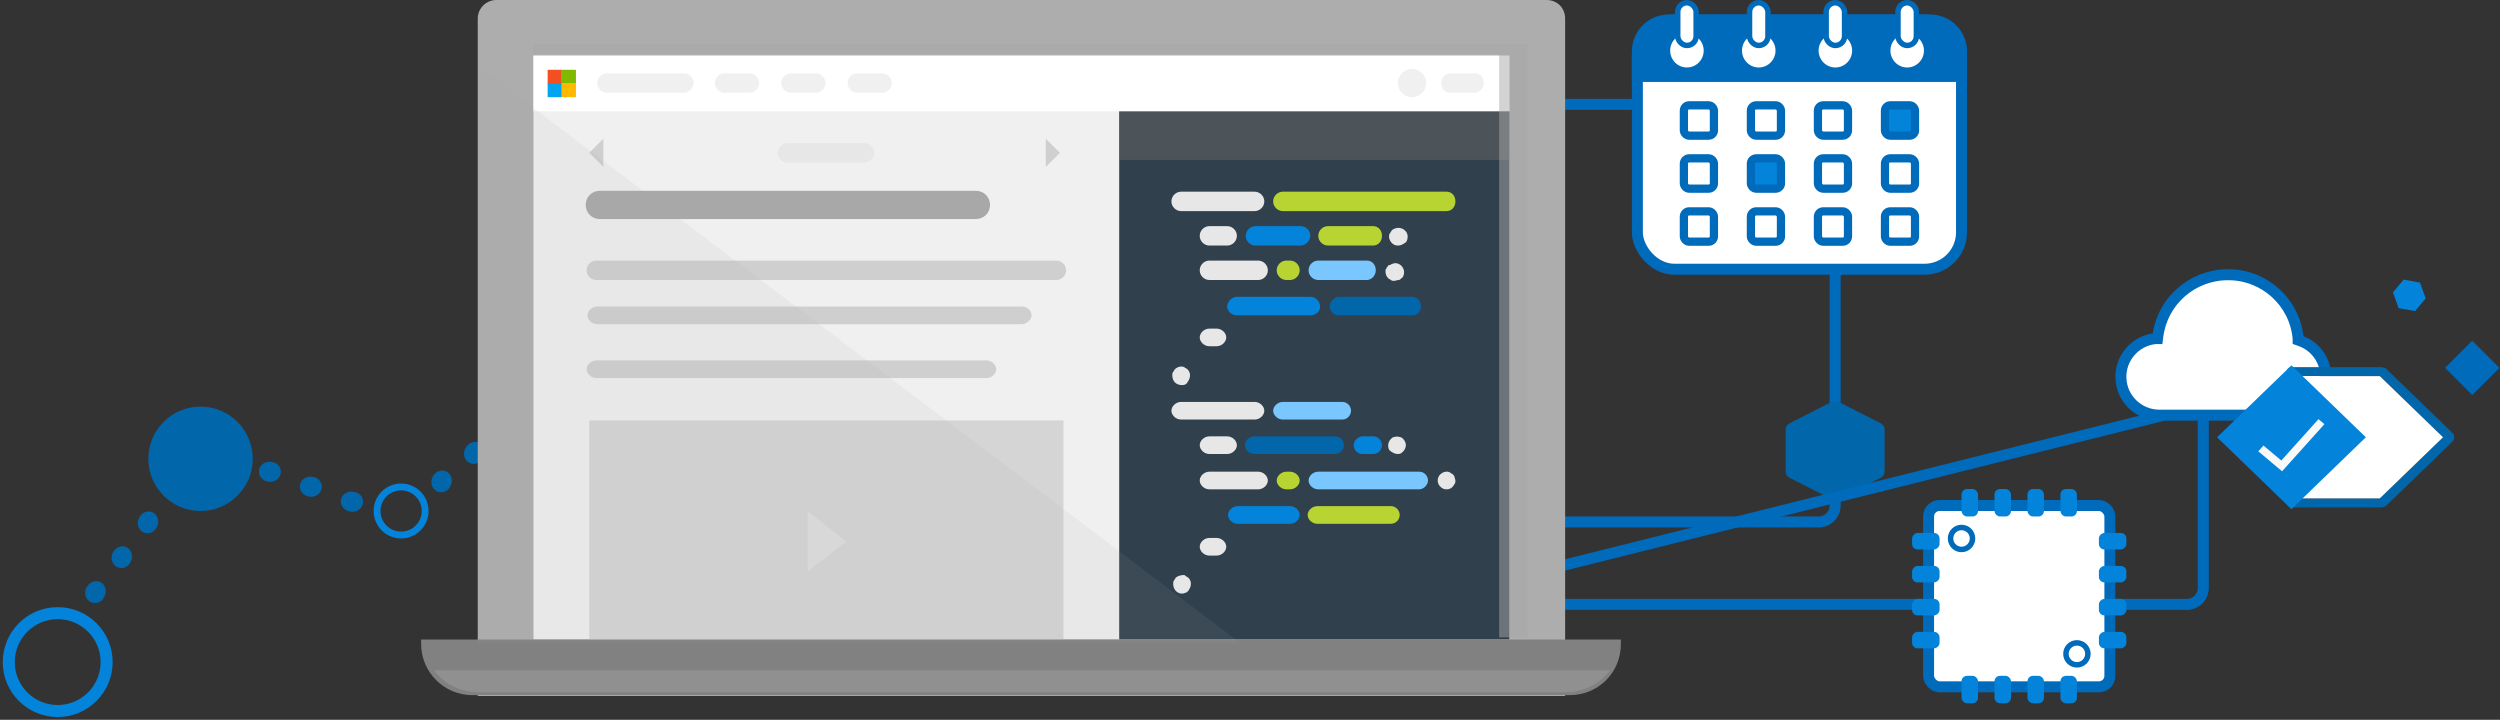 <?xml version="1.0" encoding="UTF-8"?>
<svg width="455px" height="131px" viewBox="0 0 455 131" version="1.1" xmlns="http://www.w3.org/2000/svg" xmlns:xlink="http://www.w3.org/1999/xlink">
    <rect x="0" y="0" width="455" height="131" fill="#333333" stroke="none"/>
    <!-- Generator: Sketch 51.3 (57544) - http://www.bohemiancoding.com/sketch -->
    <title>hands_on_learning</title>
    <desc>Created with Sketch.</desc>
    <defs></defs>
    <g id="Learn" stroke="none" stroke-width="1" fill="none" fill-rule="evenodd">
        <g id="Hands-on_learning-tab" transform="translate(-667, -147)">
            <g id="hands_on_learning" transform="translate(668, 147)">
                <g id="Group-15" transform="translate(278, 18)">
                    <rect id="Rectangle-14" stroke="#006ABB" stroke-width="2" x="1" y="1" width="54" height="76" rx="3"></rect>
                    <path d="M54.33,55.159 L46.67,59.065 C46.259,59.279 46.004,59.668 46,60.09 L46,67.91 C46.002,68.333 46.257,68.723 46.67,68.935 L54.33,72.841 C54.745,73.053 55.255,73.053 55.67,72.841 L63.33,68.935 C63.743,68.723 63.998,68.333 64,67.91 L64,60.09 C63.996,59.668 63.741,59.279 63.33,59.065 L55.67,55.159 C55.255,54.947 54.745,54.947 54.33,55.159 Z" id="Shape" fill="#0266AB" fill-rule="nonzero"></path>
                </g>
                <path d="M400,73.781 L255.123,110 L397,110 C398.657,110 400,108.657 400,107 L400,73.781 Z" id="Rectangle-15" stroke="#006ABB" stroke-width="2"></path>
                <polygon id="Shape" fill="#0483DA" fill-rule="nonzero" transform="translate(437.499, 53.759) rotate(160) translate(-437.499, -53.759) " points="434.885 52.235 434.885 55.284 437.494 56.809 440.113 55.284 440.113 52.235 437.494 50.71"></polygon>
                <path d="M404.457,50 C397.972,50.005 392.508,54.825 391.72,61.236 L391.672,61.618 L391.289,61.618 C387.584,62.004 384.828,65.205 385.008,68.911 C385.189,72.616 388.244,75.536 391.969,75.563 L415.288,75.563 C418.716,75.57 421.644,73.103 422.207,69.736 C422.77,66.369 420.802,63.09 417.558,61.99 L417.261,61.885 L417.261,61.58 C416.668,54.99 411.1,49.954 404.457,50 Z" id="Path" stroke="#006ABB" stroke-width="2" fill="#FFFFFF"></path>
                <g id="Group" transform="translate(402, 66)">
                    <path d="M30.462,26.345 L14.046,26.345 C13.538,26.345 13.2,26.018 13.2,25.527 L13.2,1.636 C13.2,1.145 13.538,0.818 14.046,0.818 L30.462,0.818 C30.631,0.818 30.969,0.982 31.138,0.982 L43.492,12.927 C43.662,13.091 43.662,13.255 43.662,13.582 C43.662,13.909 43.492,14.073 43.492,14.236 L31.138,26.182 C30.969,26.182 30.631,26.345 30.462,26.345 Z M14.892,24.709 L30.123,24.709 L41.631,13.582 L30.123,2.455 L14.892,2.455 L14.892,24.709 Z" id="Shape" fill="#0266AB" fill-rule="nonzero"></path>
                    <polygon id="Path" fill="#FFFFFF" points="14.892 24.709 30.123 24.709 41.631 13.582 30.123 2.455 14.892 2.455"></polygon>
                    <g fill="#0483DA" fill-rule="nonzero">
                        <rect id="Rectangle-path" transform="translate(14.139, 13.507) rotate(45) translate(-14.139, -13.507) " x="5.423" y="5.08" width="17.431" height="16.854"></rect>
                        <path d="M14.046,26.673 L0.508,13.582 L14.046,0.491 L27.585,13.582 L14.046,26.673 Z M2.877,13.582 L14.046,24.382 L25.215,13.582 L14.046,2.782 L2.877,13.582 Z" id="Shape"></path>
                    </g>
                    <polygon id="Shape" fill="#F9F9F9" fill-rule="nonzero" transform="translate(14.131, 15.136) rotate(-4) translate(-14.131, -15.136) " points="12.015 19.636 7.954 15.709 8.969 14.727 12.015 17.673 19.292 10.636 20.308 11.618"></polygon>
                </g>
                <rect id="Rectangle-path" fill="#006ABB" fill-rule="nonzero" transform="translate(448.95, 66.95) rotate(45) translate(-448.95, -66.95) " x="445.45" y="63.45" width="7" height="7"></rect>
                <g id="calendar" transform="translate(296, 0)" stroke="#006ABB">
                    <g>
                        <rect id="Rectangle-11" stroke-width="2" fill="#FFFFFF" x="1" y="3.632" width="59" height="45.368" rx="6.72"></rect>
                        <g id="Group-18">
                            <path d="M0.96,13.952 L60.04,13.952 L60.04,9.352 C60.04,6.17 57.461,3.592 54.28,3.592 L6.72,3.592 C3.539,3.592 0.96,6.17 0.96,9.352 L0.96,13.952 Z M10.021,13.241 C7.805,13.241 6.011,11.435 6.011,9.211 C6.011,6.986 7.805,5.18 10.021,5.18 C12.238,5.18 14.031,6.986 14.031,9.211 C14.031,11.435 12.238,13.241 10.021,13.241 Z M23.093,13.241 C20.877,13.241 19.083,11.435 19.083,9.211 C19.083,6.986 20.877,5.18 23.093,5.18 C25.309,5.18 27.103,6.986 27.103,9.211 C27.103,11.435 25.309,13.241 23.093,13.241 Z M37.036,13.241 C34.82,13.241 33.026,11.435 33.026,9.211 C33.026,6.986 34.82,5.18 37.036,5.18 C39.252,5.18 41.046,6.986 41.046,9.211 C41.046,11.435 39.252,13.241 37.036,13.241 Z M50.107,13.241 C47.891,13.241 46.097,11.435 46.097,9.211 C46.097,6.986 47.891,5.18 50.107,5.18 C52.323,5.18 54.117,6.986 54.117,9.211 C54.117,11.435 52.323,13.241 50.107,13.241 Z" id="Combined-Shape" stroke-width="1.92" fill="#006ABB"></path>
                            <rect id="Rectangle-12" fill="#FFFFFF" x="8.343" y="0.5" width="3.357" height="7.772" rx="1.679"></rect>
                            <rect id="Rectangle-12" fill="#FFFFFF" x="21.414" y="0.5" width="3.357" height="7.772" rx="1.679"></rect>
                            <rect id="Rectangle-12" fill="#FFFFFF" x="35.357" y="0.5" width="3.357" height="7.772" rx="1.679"></rect>
                            <rect id="Rectangle-12" fill="#FFFFFF" x="48.429" y="0.5" width="3.357" height="7.772" rx="1.679"></rect>
                        </g>
                        <g id="Group-19" transform="translate(8.714, 18.421)" stroke-width="1.5">
                            <rect id="Rectangle-13" x="0.75" y="0.75" width="5.471" height="5.518" rx="0.96"></rect>
                            <rect id="Rectangle-13" x="12.95" y="0.75" width="5.471" height="5.518" rx="0.96"></rect>
                            <rect id="Rectangle-13" x="25.15" y="0.75" width="5.471" height="5.518" rx="0.96"></rect>
                            <rect id="Rectangle-13" fill="#0483DA" x="37.35" y="0.75" width="5.471" height="5.518" rx="0.96"></rect>
                            <rect id="Rectangle-13" x="25.15" y="10.399" width="5.471" height="5.518" rx="0.96"></rect>
                            <rect id="Rectangle-13" x="0.75" y="10.399" width="5.471" height="5.518" rx="0.96"></rect>
                            <rect id="Rectangle-13" fill="#0483DA" x="12.95" y="10.399" width="5.471" height="5.518" rx="0.96"></rect>
                            <rect id="Rectangle-13" x="37.35" y="10.399" width="5.471" height="5.518" rx="0.96"></rect>
                        </g>
                        <g id="Group-19" transform="translate(8.714, 37.719)" stroke-width="1.5">
                            <rect id="Rectangle-13" x="0.75" y="0.75" width="5.471" height="5.518" rx="0.96"></rect>
                            <rect id="Rectangle-13" x="12.95" y="0.75" width="5.471" height="5.518" rx="0.96"></rect>
                            <rect id="Rectangle-13" x="25.15" y="0.75" width="5.471" height="5.518" rx="0.96"></rect>
                            <rect id="Rectangle-13" x="37.35" y="0.75" width="5.471" height="5.518" rx="0.96"></rect>
                        </g>
                    </g>
                </g>
                <g id="Group-14" transform="translate(0, 49)" fill-rule="nonzero">
                    <polygon id="Shape" fill="#0483DA" points="104 40 101 41.75 101 45.25 104 47 107 45.25 107 41.75"></polygon>
                    <circle id="Oval" fill="#0266AB" cx="35.5" cy="34.5" r="9.5"></circle>
                    <path d="M9.5,63.188 C14.091,63.188 17.812,66.909 17.812,71.5 C17.812,76.091 14.091,79.812 9.5,79.812 C4.909,79.812 1.188,76.091 1.188,71.5 C1.188,66.909 4.909,63.188 9.5,63.188 Z M9.5,62 C4.253,62 0,66.253 0,71.5 C0,76.747 4.253,81 9.5,81 C14.747,81 19,76.747 19,71.5 C19,66.253 14.747,62 9.5,62 Z" id="Shape" stroke="#0483DA" fill="#0483DA"></path>
                    <path d="M72,40.25 C74.071,40.25 75.75,41.929 75.75,44 C75.75,46.071 74.071,47.75 72,47.75 C69.929,47.75 68.25,46.071 68.25,44 C68.25,41.929 69.929,40.25 72,40.25 Z M72,39 C69.239,39 67,41.239 67,44 C67,46.761 69.239,49 72,49 C74.761,49 77,46.761 77,44 C77,41.239 74.761,39 72,39 Z" id="Shape" fill="#0483DA"></path>
                    <path d="M104.5,1.188 C109.091,1.188 112.812,4.909 112.812,9.5 C112.812,14.091 109.091,17.812 104.5,17.812 C99.909,17.812 96.188,14.091 96.188,9.5 C96.188,4.909 99.909,1.188 104.5,1.188 Z M104.5,0 C99.253,0 95,4.253 95,9.5 C95,14.747 99.253,19 104.5,19 C109.747,19 114,14.747 114,9.5 C114,4.253 109.747,0 104.5,0 Z" id="Shape" fill="#0483DA"></path>
                    <path d="M96.003,19 C95.75,19.005 95.505,18.91 95.322,18.734 C94.918,18.353 94.89,17.717 95.261,17.302 C95.452,17.109 95.712,17 95.983,17 C96.254,17 96.514,17.109 96.704,17.302 C97.099,17.701 97.099,18.345 96.704,18.744 C96.509,18.911 96.26,19.002 96.003,19 Z" id="Shape" fill="#0266AB"></path>
                </g>
                <path d="M86.472,124.698 C86.253,124.695 86.036,124.658 85.83,124.588 L85.654,124.588 C84.643,124.244 84.12,123.194 84.486,122.243 C84.661,121.782 85.026,121.407 85.498,121.2 C85.97,120.994 86.51,120.974 86.998,121.144 C87.508,121.294 87.929,121.633 88.165,122.083 C88.4,122.533 88.429,123.055 88.245,123.525 C87.961,124.218 87.261,124.681 86.472,124.698 Z M79.673,120.614 C79.454,120.611 79.237,120.574 79.031,120.504 L78.855,120.504 C78.201,120.278 77.725,119.741 77.606,119.096 C77.486,118.45 77.743,117.794 78.278,117.374 C78.813,116.954 79.545,116.834 80.199,117.06 C80.708,117.21 81.13,117.549 81.366,117.999 C81.601,118.449 81.63,118.971 81.446,119.441 C81.162,120.134 80.462,120.597 79.673,120.614 Z M72.879,116.516 C72.66,116.514 72.443,116.477 72.236,116.406 L72.061,116.406 C71.388,116.197 70.888,115.661 70.757,115.006 C70.626,114.35 70.884,113.68 71.431,113.255 C71.977,112.83 72.726,112.718 73.386,112.963 C73.898,113.109 74.325,113.446 74.564,113.897 C74.804,114.347 74.835,114.871 74.652,115.344 C74.382,116.007 73.729,116.464 72.977,116.516 L72.879,116.516 Z M66.077,112.44 C65.858,112.438 65.641,112.401 65.435,112.33 L65.24,112.33 C64.229,111.976 63.714,110.918 64.091,109.967 C64.467,109.016 65.592,108.533 66.603,108.887 C67.112,109.036 67.534,109.376 67.77,109.826 C68.005,110.276 68.034,110.797 67.85,111.268 C67.566,111.96 66.866,112.423 66.077,112.44 Z M42.476,63.931 C42.257,63.929 42.039,63.892 41.833,63.822 L41.658,63.822 C40.647,63.477 40.124,62.428 40.489,61.477 C40.665,61.016 41.029,60.64 41.501,60.434 C41.974,60.228 42.514,60.207 43.002,60.378 C43.511,60.528 43.933,60.867 44.168,61.317 C44.404,61.767 44.433,62.288 44.249,62.759 C43.965,63.451 43.265,63.914 42.476,63.931 Z M34.977,61.349 C34.757,61.346 34.54,61.309 34.334,61.239 L34.159,61.239 C33.504,61.013 33.028,60.476 32.909,59.831 C32.79,59.185 33.046,58.529 33.581,58.109 C34.116,57.689 34.848,57.57 35.503,57.795 C36.012,57.945 36.433,58.285 36.669,58.735 C36.905,59.185 36.934,59.706 36.749,60.177 C36.465,60.869 35.766,61.332 34.977,61.349 Z M27.477,58.766 C27.258,58.764 27.041,58.727 26.835,58.656 L26.659,58.656 C25.986,58.447 25.487,57.911 25.355,57.256 C25.224,56.6 25.482,55.93 26.029,55.505 C26.575,55.08 27.324,54.968 27.984,55.213 C28.497,55.358 28.923,55.696 29.162,56.147 C29.402,56.597 29.434,57.121 29.25,57.594 C28.98,58.257 28.328,58.714 27.575,58.766 L27.477,58.766 Z" id="Shape" fill="#0266AB" fill-rule="nonzero" transform="translate(56.843, 89.891) rotate(-72) translate(-56.843, -89.891) "></path>
                <path d="M63.23,93.012 C63.011,93.009 62.793,92.972 62.587,92.902 L62.412,92.902 C61.401,92.558 60.878,91.508 61.243,90.557 C61.419,90.096 61.783,89.721 62.255,89.514 C62.727,89.308 63.268,89.288 63.756,89.458 C64.265,89.608 64.687,89.948 64.922,90.398 C65.158,90.848 65.187,91.369 65.003,91.84 C64.719,92.532 64.019,92.995 63.23,93.012 Z M55.731,90.429 C55.511,90.427 55.294,90.39 55.088,90.319 L54.913,90.319 C54.258,90.093 53.782,89.557 53.663,88.911 C53.544,88.266 53.8,87.609 54.335,87.189 C54.87,86.77 55.602,86.65 56.257,86.876 C56.766,87.025 57.187,87.365 57.423,87.815 C57.659,88.265 57.688,88.786 57.503,89.257 C57.219,89.949 56.519,90.412 55.731,90.429 Z M48.231,87.847 C48.012,87.844 47.795,87.807 47.589,87.737 L47.413,87.737 C46.74,87.528 46.24,86.991 46.109,86.336 C45.978,85.681 46.236,85.01 46.783,84.585 C47.329,84.161 48.078,84.049 48.738,84.293 C49.25,84.439 49.677,84.777 49.916,85.227 C50.156,85.678 50.187,86.201 50.004,86.674 C49.734,87.337 49.081,87.794 48.329,87.847 L48.231,87.847 Z" id="Shape" fill="#0266AB" fill-rule="nonzero" transform="translate(55.599, 88.589) rotate(-179) translate(-55.599, -88.589) "></path>
                <rect id="Rectangle-16" stroke="#006ABB" stroke-width="2" fill="#FFFFFF" x="350" y="92" width="33" height="33" rx="2"></rect>
                <circle id="Oval-6" stroke="#006ABB" fill="#FFFFFF" cx="377" cy="119" r="2"></circle>
                <g id="Group-12" transform="translate(356, 123)" fill="#0483DA">
                    <rect id="Rectangle-17" x="0" y="0" width="3" height="5" rx="1"></rect>
                    <rect id="Rectangle-17" x="6" y="0" width="3" height="5" rx="1"></rect>
                    <rect id="Rectangle-17" x="12" y="0" width="3" height="5" rx="1"></rect>
                    <rect id="Rectangle-17" x="18" y="0" width="3" height="5" rx="1"></rect>
                </g>
                <g id="Group-12" transform="translate(383.5, 107.5) rotate(-90) translate(-383.5, -107.5) translate(373, 105)" fill="#0483DA">
                    <rect id="Rectangle-17" x="0" y="0" width="3" height="5" rx="1"></rect>
                    <rect id="Rectangle-17" x="6" y="0" width="3" height="5" rx="1"></rect>
                    <rect id="Rectangle-17" x="12" y="0" width="3" height="5" rx="1"></rect>
                    <rect id="Rectangle-17" x="18" y="0" width="3" height="5" rx="1"></rect>
                </g>
                <g id="Group-24" transform="translate(347, 89)">
                    <circle id="Oval-6" stroke="#006ABB" fill="#FFFFFF" cx="9" cy="9" r="2"></circle>
                    <rect id="Rectangle-17" fill="#0483DA" x="9" y="0" width="3" height="5" rx="1"></rect>
                    <rect id="Rectangle-17" fill="#0483DA" x="15" y="0" width="3" height="5" rx="1"></rect>
                    <rect id="Rectangle-17" fill="#0483DA" x="21" y="0" width="3" height="5" rx="1"></rect>
                    <rect id="Rectangle-17" fill="#0483DA" x="27" y="0" width="3" height="5" rx="1"></rect>
                    <g id="Group-12" transform="translate(2.5, 18.5) rotate(-90) translate(-2.5, -18.5) translate(-8, 16)" fill="#0483DA">
                        <rect id="Rectangle-17" x="0" y="0" width="3" height="5" rx="1"></rect>
                        <rect id="Rectangle-17" x="6" y="0" width="3" height="5" rx="1"></rect>
                        <rect id="Rectangle-17" x="12" y="0" width="3" height="5" rx="1"></rect>
                        <rect id="Rectangle-17" x="18" y="0" width="3" height="5" rx="1"></rect>
                    </g>
                </g>
                <path d="M85.95,3.376 L85.95,126.678 L283.855,126.678 L283.855,3.376 C283.855,1.447 282.406,0 280.474,0 L89.332,0 C87.56,0 85.95,1.447 85.95,3.376 Z" id="Shape" fill="#ADADAD" fill-rule="nonzero"></path>
                <rect id="Rectangle-path" fill="#F0F0F0" fill-rule="nonzero" x="96.095" y="10.128" width="177.615" height="106.262"></rect>
                <rect id="Rectangle-path" fill="#30404D" fill-rule="nonzero" x="202.696" y="20.256" width="71.014" height="96.134"></rect>
                <rect id="Rectangle-path" fill="#FFFFFF" fill-rule="nonzero" x="96.095" y="10.128" width="177.615" height="10.128"></rect>
                <path d="M191.263,50.961 L107.528,50.961 C106.562,50.961 105.757,50.157 105.757,49.192 C105.757,48.228 106.562,47.424 107.528,47.424 L191.263,47.424 C192.229,47.424 193.035,48.228 193.035,49.192 C193.035,50.157 192.229,50.961 191.263,50.961 Z" id="Shape" fill="#CFCFCF" fill-rule="nonzero"></path>
                <path d="M227.334,38.422 L213.968,38.422 C213.002,38.422 212.197,37.618 212.197,36.653 C212.197,35.689 213.002,34.885 213.968,34.885 L227.334,34.885 C228.3,34.885 229.105,35.689 229.105,36.653 C229.105,37.618 228.3,38.422 227.334,38.422 Z" id="Shape" fill="#E7E7E7" fill-rule="nonzero"></path>
                <path d="M214.129,70.091 C213.646,70.091 213.163,69.93 212.841,69.609 C212.519,69.287 212.358,68.805 212.358,68.323 C212.358,68.162 212.358,67.841 212.519,67.68 C212.68,67.519 212.68,67.358 212.841,67.197 C213.324,66.715 214.129,66.554 214.613,66.876 C214.774,67.037 214.935,67.037 215.096,67.197 C215.257,67.358 215.418,67.519 215.418,67.68 C215.579,67.841 215.579,68.162 215.579,68.323 C215.579,68.805 215.418,69.127 215.096,69.609 C214.935,69.93 214.613,70.091 214.129,70.091 Z" id="Shape" fill="#E7E7E7" fill-rule="nonzero"></path>
                <path d="M220.41,63.018 L219.121,63.018 C218.155,63.018 217.35,62.214 217.35,61.41 C217.35,60.606 218.155,59.803 219.121,59.803 L220.41,59.803 C221.376,59.803 222.181,60.606 222.181,61.41 C222.181,62.214 221.376,63.018 220.41,63.018 Z" id="Shape" fill="#E7E7E7" fill-rule="nonzero"></path>
                <path d="M237.479,57.391 L224.113,57.391 C223.147,57.391 222.342,56.587 222.342,55.784 C222.342,54.98 223.147,54.015 224.113,54.015 L237.479,54.015 C238.445,54.015 239.25,54.819 239.25,55.784 C239.25,56.748 238.445,57.391 237.479,57.391 Z" id="Shape" fill="#0483DA" fill-rule="nonzero"></path>
                <path d="M184.983,58.999 L107.689,58.999 C106.723,58.999 105.918,58.195 105.918,57.391 C105.918,56.587 106.723,55.784 107.689,55.784 L184.983,55.784 C185.949,55.784 186.754,56.587 186.754,57.391 C186.754,58.195 185.788,58.999 184.983,58.999 Z" id="Shape" fill="#CFCFCF" fill-rule="nonzero"></path>
                <path d="M178.542,68.805 L107.528,68.805 C106.562,68.805 105.757,68.001 105.757,67.197 C105.757,66.394 106.562,65.59 107.528,65.59 L178.542,65.59 C179.508,65.59 180.313,66.394 180.313,67.197 C180.313,68.001 179.508,68.805 178.542,68.805 Z" id="Shape" fill="#CFCFCF" fill-rule="nonzero"></path>
                <path d="M156.32,29.58 L142.31,29.58 C141.344,29.58 140.539,28.776 140.539,27.811 C140.539,26.847 141.344,26.043 142.31,26.043 L156.32,26.043 C157.286,26.043 158.091,26.847 158.091,27.811 C158.091,28.776 157.286,29.58 156.32,29.58 Z" id="Shape" fill="#E7E7E7" fill-rule="nonzero"></path>
                <path d="M123.47,16.88 L109.46,16.88 C108.494,16.88 107.689,16.076 107.689,15.111 C107.689,14.147 108.494,13.343 109.46,13.343 L123.47,13.343 C124.436,13.343 125.241,14.147 125.241,15.111 C125.241,16.076 124.275,16.88 123.47,16.88 Z" id="Shape" fill="#F0F0F0" fill-rule="nonzero"></path>
                <path d="M135.386,16.88 L130.877,16.88 C129.911,16.88 129.106,16.076 129.106,15.111 C129.106,14.147 129.911,13.343 130.877,13.343 L135.386,13.343 C136.352,13.343 137.157,14.147 137.157,15.111 C137.157,16.076 136.352,16.88 135.386,16.88 Z" id="Shape" fill="#F0F0F0" fill-rule="nonzero"></path>
                <path d="M147.463,16.88 L142.954,16.88 C141.988,16.88 141.183,16.076 141.183,15.111 C141.183,14.147 141.988,13.343 142.954,13.343 L147.463,13.343 C148.429,13.343 149.235,14.147 149.235,15.111 C149.235,16.076 148.429,16.88 147.463,16.88 Z" id="Shape" fill="#F0F0F0" fill-rule="nonzero"></path>
                <path d="M159.54,16.88 L155.032,16.88 C154.065,16.88 153.26,16.076 153.26,15.111 C153.26,14.147 154.065,13.343 155.032,13.343 L159.54,13.343 C160.507,13.343 161.312,14.147 161.312,15.111 C161.312,16.076 160.507,16.88 159.54,16.88 Z" id="Shape" fill="#F0F0F0" fill-rule="nonzero"></path>
                <path d="M176.61,39.868 L108.172,39.868 C106.723,39.868 105.596,38.743 105.596,37.296 C105.596,35.849 106.723,34.724 108.172,34.724 L176.61,34.724 C178.059,34.724 179.186,35.849 179.186,37.296 C179.186,38.743 178.059,39.868 176.61,39.868 Z" id="Shape" fill="#A8A8A8" fill-rule="nonzero"></path>
                <polygon id="Shape" fill="#CFCFCF" fill-rule="nonzero" points="189.331 25.239 191.907 27.811 189.331 30.384"></polygon>
                <polygon id="Shape" fill="#CFCFCF" fill-rule="nonzero" points="108.816 25.239 106.24 27.811 108.816 30.384"></polygon>
                <path d="M222.342,44.691 L219.121,44.691 C218.155,44.691 217.35,43.887 217.35,42.923 C217.35,41.958 218.155,41.154 219.121,41.154 L222.342,41.154 C223.308,41.154 224.113,41.958 224.113,42.923 C224.113,43.887 223.308,44.691 222.342,44.691 Z" id="Shape" fill="#E7E7E7" fill-rule="nonzero"></path>
                <rect id="Rectangle-path" fill="#F25022" fill-rule="nonzero" x="98.671" y="12.7" width="2.576" height="2.572"></rect>
                <rect id="Rectangle-path" fill="#7FBA00" fill-rule="nonzero" x="101.248" y="12.7" width="2.576" height="2.572"></rect>
                <rect id="Rectangle-path" fill="#00A4EF" fill-rule="nonzero" x="98.671" y="15.111" width="2.576" height="2.572"></rect>
                <rect id="Rectangle-path" fill="#FFB900" fill-rule="nonzero" x="101.248" y="15.111" width="2.576" height="2.572"></rect>
                <rect id="Rectangle-path" fill="#D5D5D5" fill-rule="nonzero" x="106.24" y="76.522" width="86.312" height="39.868"></rect>
                <rect id="Rectangle-path" fill="#696969" fill-rule="nonzero" opacity="0.5" x="202.696" y="20.256" width="71.014" height="8.842"></rect>
                <path d="M235.707,44.691 L227.495,44.691 C226.529,44.691 225.724,43.887 225.724,42.923 C225.724,41.958 226.529,41.154 227.495,41.154 L235.707,41.154 C236.674,41.154 237.479,41.958 237.479,42.923 C237.479,43.887 236.512,44.691 235.707,44.691 Z" id="Shape" fill="#0483DA" fill-rule="nonzero"></path>
                <path d="M227.978,50.961 L219.121,50.961 C218.155,50.961 217.35,50.157 217.35,49.192 C217.35,48.228 218.155,47.424 219.121,47.424 L227.978,47.424 C228.944,47.424 229.749,48.228 229.749,49.192 C229.749,50.157 228.944,50.961 227.978,50.961 Z" id="Shape" fill="#E7E7E7" fill-rule="nonzero"></path>
                <path d="M233.775,50.961 L233.131,50.961 C232.165,50.961 231.36,50.157 231.36,49.192 C231.36,48.228 232.165,47.424 233.131,47.424 L233.775,47.424 C234.741,47.424 235.546,48.228 235.546,49.192 C235.546,50.157 234.741,50.961 233.775,50.961 Z" id="Shape" fill="#B8D432" fill-rule="nonzero"></path>
                <path d="M262.277,38.422 L232.487,38.422 C231.521,38.422 230.715,37.618 230.715,36.653 C230.715,35.689 231.521,34.885 232.487,34.885 L262.277,34.885 C263.243,34.885 263.887,35.689 263.887,36.653 C263.887,37.618 263.243,38.422 262.277,38.422 Z" id="Shape" fill="#B8D432" fill-rule="nonzero"></path>
                <path d="M248.912,44.691 L240.699,44.691 C239.733,44.691 238.928,43.887 238.928,42.923 C238.928,41.958 239.733,41.154 240.699,41.154 L248.912,41.154 C249.878,41.154 250.522,41.958 250.522,42.923 C250.522,43.887 249.878,44.691 248.912,44.691 Z" id="Shape" fill="#B8D432" fill-rule="nonzero"></path>
                <path d="M255.997,57.391 L242.632,57.391 C241.665,57.391 241.021,56.587 241.021,55.784 C241.021,54.98 241.826,54.015 242.632,54.015 L255.997,54.015 C256.963,54.015 257.607,54.819 257.607,55.784 C257.607,56.748 256.963,57.391 255.997,57.391 Z" id="Shape" fill="#0266AB" fill-rule="nonzero"></path>
                <path d="M247.785,50.961 L238.928,50.961 C237.962,50.961 237.157,50.157 237.157,49.192 C237.157,48.228 237.962,47.424 238.928,47.424 L247.785,47.424 C248.751,47.424 249.395,48.228 249.395,49.192 C249.395,50.157 248.59,50.961 247.785,50.961 Z" id="Shape" fill="#7AC7FF" fill-rule="nonzero"></path>
                <path d="M252.776,51.122 C252.615,51.122 252.293,51.122 252.132,50.961 C251.971,50.8 251.81,50.8 251.649,50.639 C251.327,50.318 251.166,49.835 251.166,49.514 C251.166,49.353 251.166,49.353 251.166,49.192 C251.166,49.032 251.166,49.032 251.327,48.871 C251.327,48.71 251.488,48.549 251.649,48.389 C251.649,48.228 251.81,48.228 251.971,48.228 C252.132,48.228 252.132,48.067 252.293,48.067 C252.938,47.746 253.582,47.906 254.065,48.389 C254.387,48.71 254.548,49.192 254.548,49.514 C254.548,49.996 254.387,50.478 254.065,50.639 C253.904,50.8 253.743,50.961 253.582,50.961 C253.26,50.961 252.938,51.122 252.776,51.122 Z" id="Shape" fill="#E7E7E7" fill-rule="nonzero"></path>
                <path d="M253.421,44.691 C252.938,44.691 252.615,44.53 252.293,44.209 C251.971,43.887 251.81,43.405 251.81,43.084 C251.81,42.923 251.81,42.601 251.971,42.441 C252.132,42.28 252.132,42.119 252.293,41.958 C252.454,41.797 252.615,41.637 252.776,41.637 C253.421,41.315 254.226,41.476 254.709,41.958 C254.87,42.119 255.031,42.28 255.031,42.441 C255.192,42.601 255.192,42.923 255.192,43.084 C255.192,43.566 255.031,44.048 254.709,44.209 C254.226,44.53 253.904,44.691 253.421,44.691 Z" id="Shape" fill="#E7E7E7" fill-rule="nonzero"></path>
                <path d="M227.334,76.361 L213.968,76.361 C213.002,76.361 212.197,75.557 212.197,74.753 C212.197,73.949 213.002,73.146 213.968,73.146 L227.334,73.146 C228.3,73.146 229.105,73.949 229.105,74.753 C229.105,75.557 228.3,76.361 227.334,76.361 Z" id="Shape" fill="#E7E7E7" fill-rule="nonzero"></path>
                <path d="M214.129,108.03 C213.968,108.03 213.646,108.03 213.485,107.87 C213.324,107.87 213.163,107.709 213.002,107.548 C212.68,107.227 212.519,106.744 212.519,106.262 C212.519,106.101 212.519,105.78 212.68,105.619 C212.841,105.458 212.841,105.297 213.002,105.137 C213.324,104.815 213.968,104.654 214.451,104.654 C214.613,104.654 214.613,104.654 214.774,104.815 C214.935,104.976 215.096,104.976 215.257,105.137 C215.418,105.297 215.579,105.458 215.579,105.619 C215.74,105.78 215.74,106.101 215.74,106.262 C215.74,106.744 215.579,107.066 215.257,107.548 C215.096,107.709 214.935,107.87 214.774,107.87 C214.451,108.03 214.29,108.03 214.129,108.03 Z" id="Shape" fill="#E7E7E7" fill-rule="nonzero"></path>
                <path d="M220.41,101.118 L219.121,101.118 C218.155,101.118 217.35,100.314 217.35,99.51 C217.35,98.706 218.155,97.903 219.121,97.903 L220.41,97.903 C221.376,97.903 222.181,98.706 222.181,99.51 C222.181,100.314 221.376,101.118 220.41,101.118 Z" id="Shape" fill="#E7E7E7" fill-rule="nonzero"></path>
                <path d="M233.775,95.33 L224.274,95.33 C223.308,95.33 222.503,94.527 222.503,93.723 C222.503,92.919 223.308,92.115 224.274,92.115 L233.775,92.115 C234.741,92.115 235.546,92.919 235.546,93.723 C235.546,94.527 234.741,95.33 233.775,95.33 Z" id="Shape" fill="#0483DA" fill-rule="nonzero"></path>
                <path d="M222.342,82.63 L219.121,82.63 C218.155,82.63 217.35,81.827 217.35,81.023 C217.35,80.219 218.155,79.415 219.121,79.415 L222.342,79.415 C223.308,79.415 224.113,80.219 224.113,81.023 C224.113,81.827 223.308,82.63 222.342,82.63 Z" id="Shape" fill="#E7E7E7" fill-rule="nonzero"></path>
                <path d="M241.988,82.63 L227.334,82.63 C226.368,82.63 225.562,81.827 225.562,81.023 C225.562,80.219 226.368,79.415 227.334,79.415 L241.988,79.415 C242.954,79.415 243.598,80.219 243.598,81.023 C243.598,81.827 242.954,82.63 241.988,82.63 Z" id="Shape" fill="#0266AB" fill-rule="nonzero"></path>
                <path d="M227.978,89.061 L219.121,89.061 C218.155,89.061 217.35,88.257 217.35,87.453 C217.35,86.649 218.155,85.846 219.121,85.846 L227.978,85.846 C228.944,85.846 229.749,86.649 229.749,87.453 C229.749,88.257 228.944,89.061 227.978,89.061 Z" id="Shape" fill="#E7E7E7" fill-rule="nonzero"></path>
                <path d="M233.775,89.061 L233.131,89.061 C232.165,89.061 231.36,88.257 231.36,87.453 C231.36,86.649 232.165,85.846 233.131,85.846 L233.775,85.846 C234.741,85.846 235.546,86.649 235.546,87.453 C235.546,88.257 234.741,89.061 233.775,89.061 Z" id="Shape" fill="#B8D432" fill-rule="nonzero"></path>
                <path d="M243.276,76.361 L232.487,76.361 C231.521,76.361 230.715,75.557 230.715,74.753 C230.715,73.949 231.521,73.146 232.487,73.146 L243.276,73.146 C244.242,73.146 244.886,73.949 244.886,74.753 C244.886,75.557 244.242,76.361 243.276,76.361 Z" id="Shape" fill="#7AC7FF" fill-rule="nonzero"></path>
                <path d="M248.912,82.63 L246.979,82.63 C246.013,82.63 245.369,81.827 245.369,81.023 C245.369,80.219 246.174,79.415 246.979,79.415 L248.912,79.415 C249.878,79.415 250.522,80.219 250.522,81.023 C250.522,81.827 249.878,82.63 248.912,82.63 Z" id="Shape" fill="#0483DA" fill-rule="nonzero"></path>
                <path d="M252.132,95.33 L238.767,95.33 C237.801,95.33 236.996,94.527 236.996,93.723 C236.996,92.919 237.801,92.115 238.767,92.115 L252.132,92.115 C253.099,92.115 253.743,92.919 253.743,93.723 C253.743,94.527 253.099,95.33 252.132,95.33 Z" id="Shape" fill="#B8D432" fill-rule="nonzero"></path>
                <path d="M257.285,89.061 L238.928,89.061 C237.962,89.061 237.157,88.257 237.157,87.453 C237.157,86.649 237.962,85.846 238.928,85.846 L257.285,85.846 C258.251,85.846 258.896,86.649 258.896,87.453 C258.896,88.257 258.09,89.061 257.285,89.061 Z" id="Shape" fill="#7AC7FF" fill-rule="nonzero"></path>
                <path d="M262.277,89.061 C261.794,89.061 261.472,88.9 261.15,88.578 C260.989,88.418 260.828,88.257 260.828,88.096 C260.667,87.935 260.667,87.614 260.667,87.453 C260.667,87.292 260.667,86.971 260.828,86.81 C260.828,86.649 260.989,86.489 261.15,86.328 C261.633,85.846 262.438,85.685 262.921,86.006 C263.082,86.167 263.243,86.167 263.404,86.328 C263.565,86.489 263.726,86.649 263.726,86.81 C263.726,86.971 263.887,87.292 263.887,87.453 C263.887,87.614 263.887,87.935 263.726,88.096 C263.565,88.257 263.565,88.418 263.404,88.578 C263.082,88.9 262.76,89.061 262.277,89.061 Z" id="Shape" fill="#E7E7E7" fill-rule="nonzero"></path>
                <path d="M253.421,82.63 C252.938,82.63 252.615,82.47 252.132,82.148 C251.649,81.827 251.649,81.344 251.649,81.023 C251.649,80.701 251.81,80.219 252.132,79.897 C252.293,79.737 252.454,79.576 252.615,79.576 C253.099,79.415 253.421,79.415 253.904,79.576 C254.065,79.576 254.226,79.737 254.387,79.897 C254.709,80.219 254.87,80.701 254.87,81.023 C254.87,81.344 254.709,81.827 254.387,82.148 C254.065,82.47 253.904,82.63 253.421,82.63 Z" id="Shape" fill="#E7E7E7" fill-rule="nonzero"></path>
                <path d="M267.43,16.88 L262.921,16.88 C261.955,16.88 261.311,16.076 261.311,15.111 C261.311,14.147 262.116,13.343 262.921,13.343 L267.43,13.343 C268.396,13.343 269.04,14.147 269.04,15.111 C269.04,16.076 268.235,16.88 267.43,16.88 Z" id="Shape" fill="#F0F0F0" fill-rule="nonzero"></path>
                <ellipse id="Oval" fill="#F0F0F0" fill-rule="nonzero" cx="255.997" cy="15.111" rx="2.576" ry="2.572"></ellipse>
                <path d="M284.66,126.518 L84.984,126.518 C79.831,126.518 75.644,122.338 75.644,117.194 L75.644,116.39 L294,116.39 L294,117.194 C294,122.499 289.813,126.518 284.66,126.518 Z" id="Shape" fill="#818181" fill-rule="nonzero"></path>
                <polygon id="Shape" fill="#A8A8A8" fill-rule="nonzero" opacity="0.1" points="284 117 86 117 86 12 224.713 117"></polygon>
                <polygon id="Shape" fill="#A8A8A8" fill-rule="nonzero" opacity="0.5" points="271.847 8 96 8 96 9.768 271.847 9.768 271.847 116 277 116 277 11.375 277 8"></polygon>
                <path d="M78,122 C79.769,124.462 82.823,126 86.2,126 L283.8,126 C287.177,126 290.231,124.462 292,122 L78,122 Z" id="Shape" fill="#A8A8A8" fill-rule="nonzero" opacity="0.4"></path>
                <polygon id="Shape" fill="#F0F0F0" fill-rule="nonzero" opacity="0.26" points="146 93 146 104 153 98.58"></polygon>
            </g>
        </g>
    </g>
</svg>